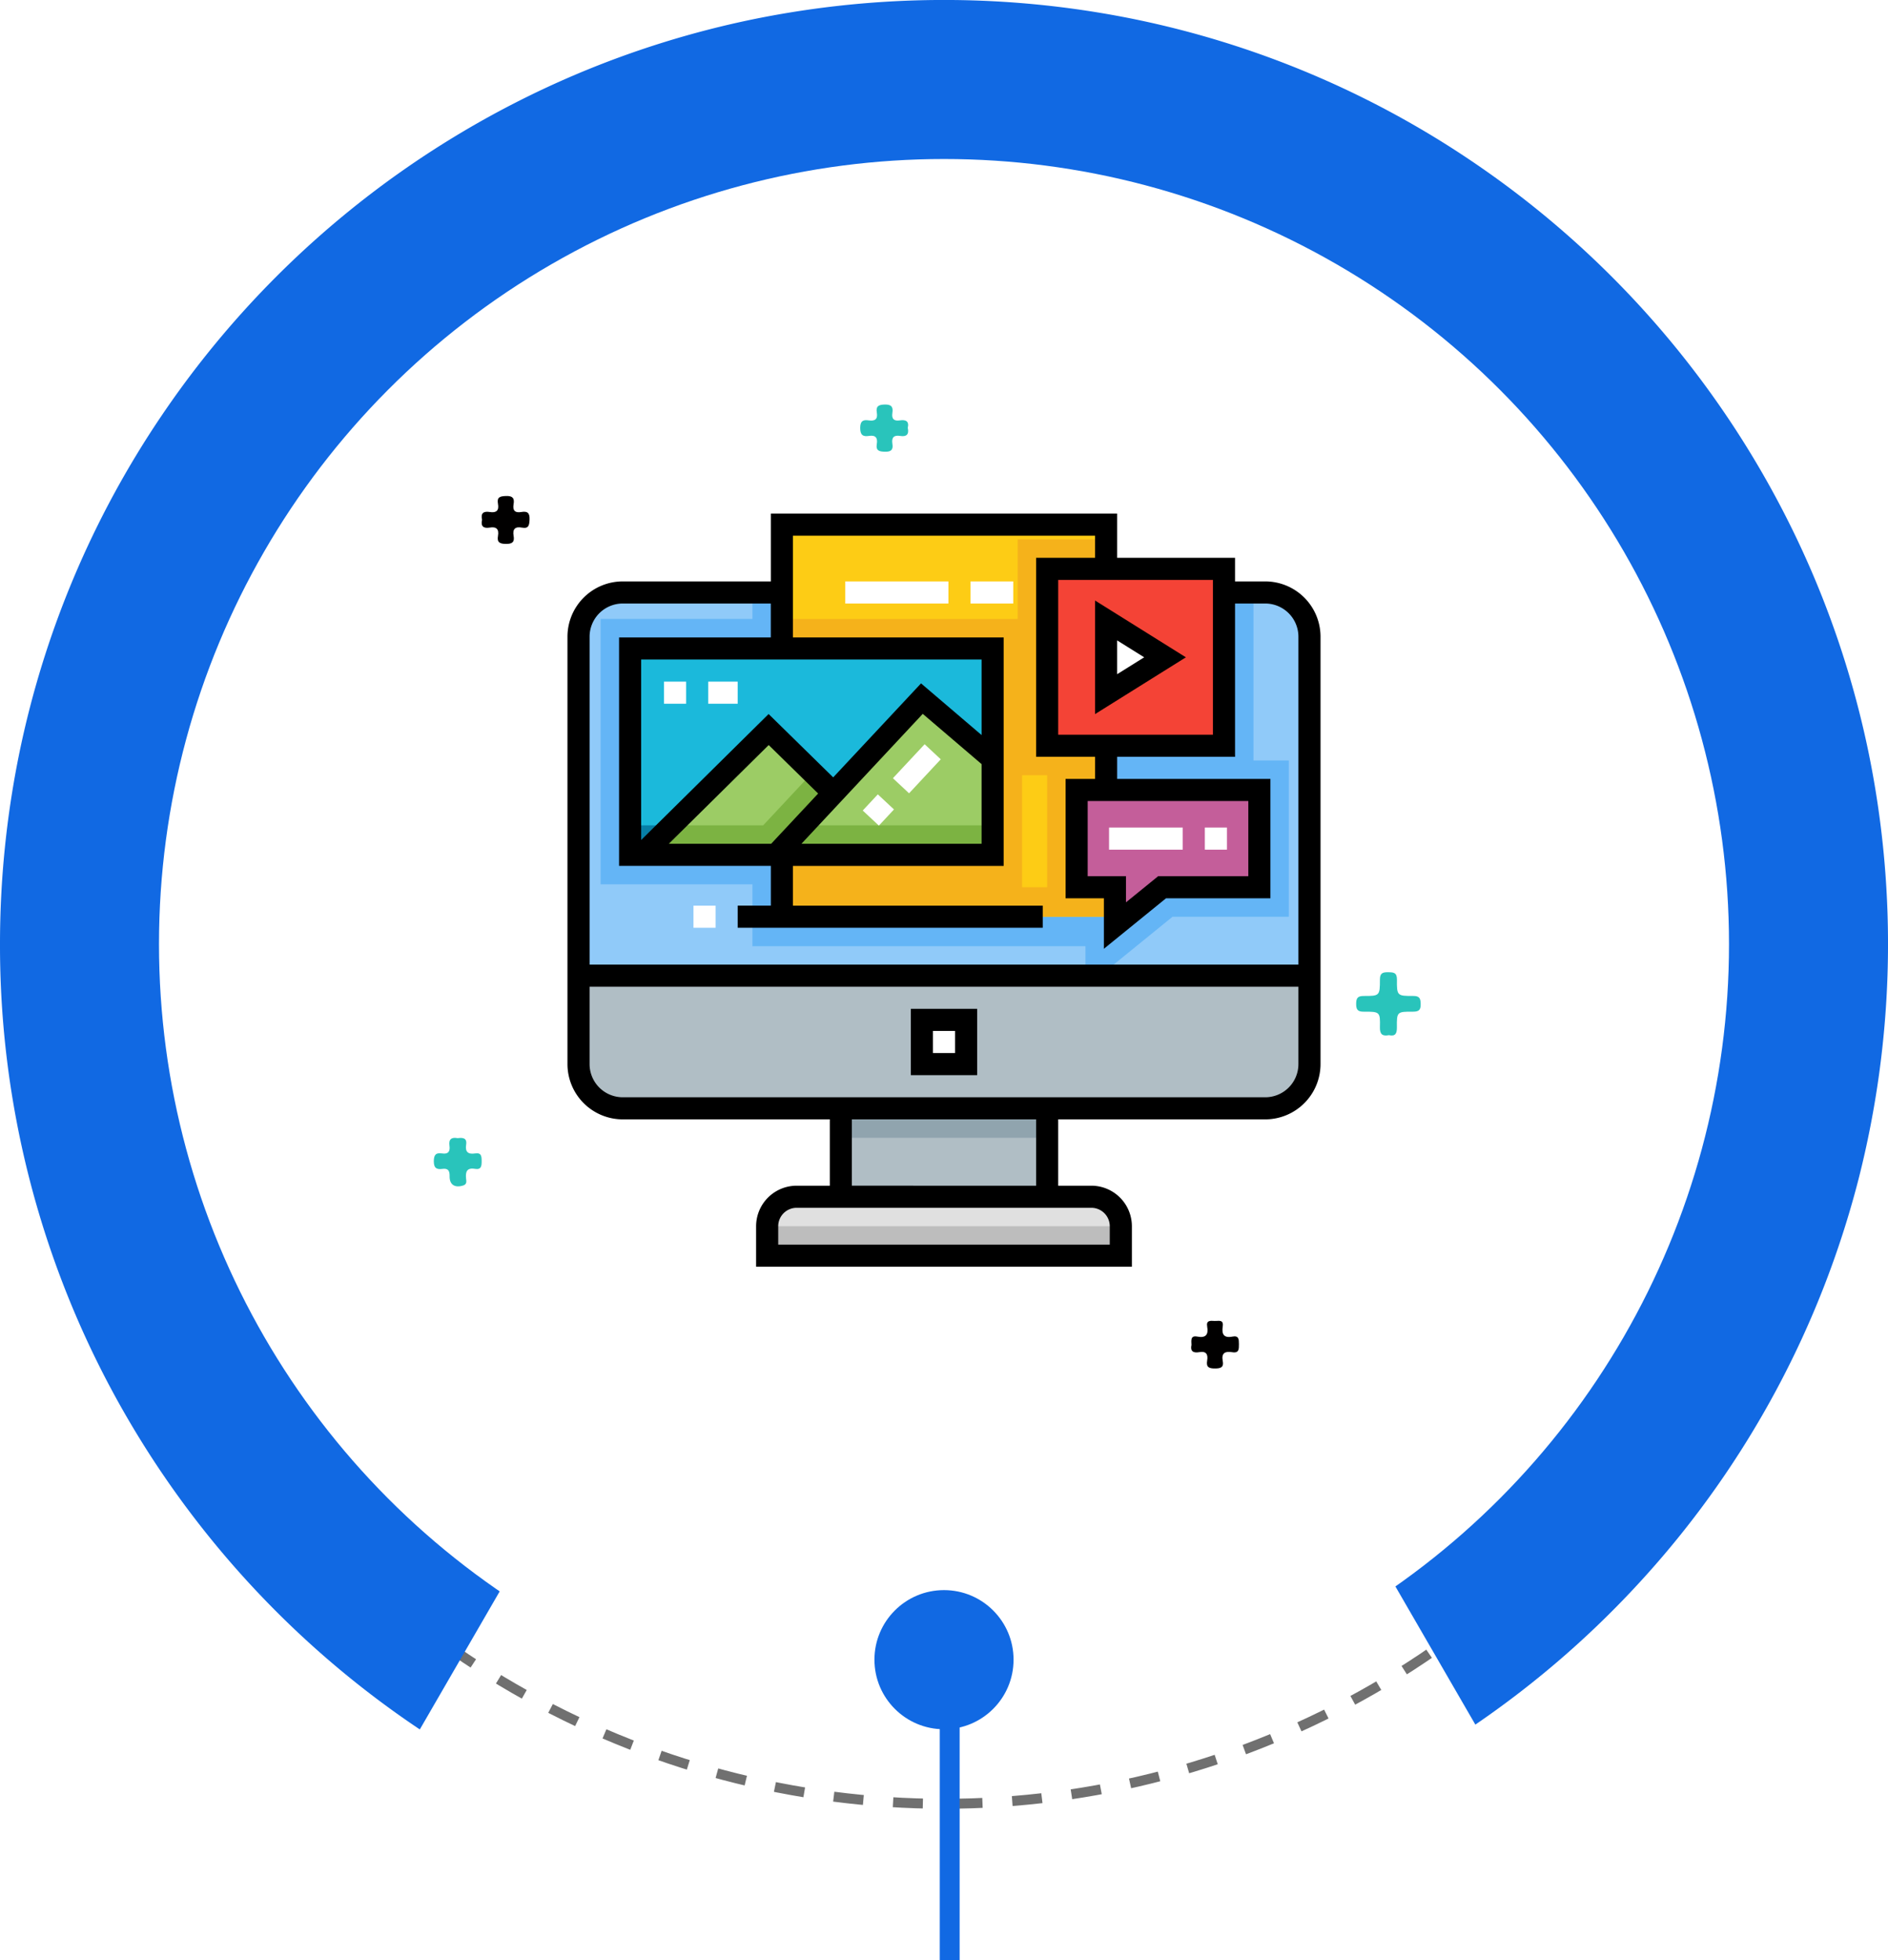 <svg xmlns="http://www.w3.org/2000/svg" xmlns:xlink="http://www.w3.org/1999/xlink" width="190" height="197.231" viewBox="0 0 190 197.231">
  <defs>
    <filter id="Elipse_4764" x="5.5" y="5.5" width="179" height="179" filterUnits="userSpaceOnUse">
      <feOffset input="SourceAlpha"/>
      <feGaussianBlur stdDeviation="3.5" result="blur"/>
      <feFlood flood-opacity="0.235"/>
      <feComposite operator="in" in2="blur"/>
      <feComposite in="SourceGraphic"/>
    </filter>
  </defs>
  <g id="Grupo_157843" data-name="Grupo 157843" transform="translate(-600 -3034.999)">
    <g id="Grupo_157524" data-name="Grupo 157524" transform="translate(210 -4045.001)">
      <g id="Elipse_4767" data-name="Elipse 4767" transform="translate(398 7088)" fill="none" stroke="#707070" stroke-width="1" stroke-dasharray="3">
        <circle cx="87" cy="87" r="87" stroke="none"/>
        <circle cx="87" cy="87" r="86.5" fill="none"/>
      </g>
      <path id="Sustracción_5" data-name="Sustracción 5" d="M8227.248,11874.02h0a95.463,95.463,0,0,1-30.676-33.542A94.585,94.585,0,0,1,8185,11795a95.683,95.683,0,0,1,1.93-19.146,94.494,94.494,0,0,1,14.294-33.972,95.271,95.271,0,0,1,41.8-34.419,94.535,94.535,0,0,1,17.832-5.536,95.937,95.937,0,0,1,38.29,0,94.5,94.5,0,0,1,33.971,14.295,95.264,95.264,0,0,1,34.419,41.8,94.525,94.525,0,0,1,5.536,17.833,95.83,95.83,0,0,1-1.033,42.779,94.816,94.816,0,0,1-21.5,40,95.612,95.612,0,0,1-17.066,14.9L8280.5,11782l-53.252,92.02Z" transform="translate(-7795 -4620)" fill="#1169e3"/>
      <g transform="matrix(1, 0, 0, 1, 390, 7080)" filter="url(#Elipse_4764)">
        <circle id="Elipse_4764-2" data-name="Elipse 4764" cx="79" cy="79" r="79" transform="translate(16 16)" fill="#fff"/>
      </g>
    </g>
    <g id="Grupo_157525" data-name="Grupo 157525" transform="translate(210 -3932.001)">
      <g id="Grupo_156335" data-name="Grupo 156335" transform="translate(470 7127.001)">
        <circle id="Elipse_4765" data-name="Elipse 4765" cx="7" cy="7" r="7" transform="translate(8 0)" fill="#1169e3"/>
        <line id="Línea_142" data-name="Línea 142" y2="25.587" transform="translate(15.573 11.643)" fill="none" stroke="#1169e3" stroke-width="2"/>
      </g>
    </g>
    <g id="Grupo_157545" data-name="Grupo 157545" transform="translate(190 -3900.033)">
      <g id="Grupo_156600" data-name="Grupo 156600" transform="translate(453.654 6975.735)">
        <g id="Grupo_156595" data-name="Grupo 156595">
          <path id="Trazado_127053" data-name="Trazado 127053" d="M16.6,125.969c.665.148.819-.165.812-.786-.017-1.556.01-1.584,1.621-1.574.6,0,.786-.182.774-.775-.011-.553-.112-.81-.75-.807-1.616.006-1.657-.026-1.64-1.639.008-.73-.35-.743-.891-.749s-.821.085-.821.733c0,1.633-.033,1.662-1.628,1.656-.617,0-.763.22-.764.793s.145.793.762.789c1.626-.009,1.665.021,1.629,1.562-.017.715.247.924.9.8" transform="translate(79.511 -62.514)" fill="#29c4bb"/>
          <path id="Trazado_127054" data-name="Trazado 127054" d="M214.4,151.171c-.6-.114-.925.083-.827.757.082.564-.113.878-.737.781s-.834.129-.839.786c0,.689.276.847.863.768.561-.076.738.168.727.726-.018.874.523,1.209,1.368.945.4-.126.314-.446.288-.7-.07-.691.087-1.114.9-.975.631.107.67-.288.668-.773s-.02-.876-.661-.777c-.69.107-1.016-.146-.9-.874.109-.7-.337-.727-.852-.665" transform="translate(-211.994 -77.35)" fill="#29c4bb"/>
          <path id="Trazado_127055" data-name="Trazado 127055" d="M207.493,70.027c-.154.664.15.891.773.786.674-.114.949.163.83.833-.115.648.165.8.793.809.648.006.892-.185.779-.816-.121-.672.16-.949.827-.823.691.13.752-.232.778-.813.031-.683-.234-.861-.829-.757-.646.113-.887-.155-.778-.786.105-.6-.09-.848-.763-.824-.593.021-.936.105-.809.785s-.168.936-.831.824c-.623-.1-.926.118-.771.782" transform="translate(-202.635 -58.429)" fill="#010000"/>
          <path id="Trazado_127056" data-name="Trazado 127056" d="M51.816,187.408c-.145.62.16.847.78.735.727-.132.9.247.795.859-.116.681.214.787.812.783.572,0,.879-.133.759-.749-.158-.81.247-1.008.944-.889.715.122.682-.329.684-.819,0-.475-.01-.878-.656-.75-.869.172-1.091-.245-.974-1.023.112-.745-.455-.53-.834-.553-.4-.024-.848-.076-.731.57.145.8-.135,1.169-.981,1.007-.706-.135-.619.357-.6.829" transform="translate(24.436 -92.788)" fill="#010000"/>
          <path id="Trazado_127057" data-name="Trazado 127057" d="M126.55,18.174c.166-.707-.225-.845-.8-.759-.6.089-.837-.159-.746-.751s-.084-.861-.765-.847c-.626.013-.912.175-.8.817.111.659-.193.873-.811.781-.573-.086-.859.051-.863.751,0,.717.267.909.891.809.66-.105.883.2.781.811-.115.691.256.77.837.782.621.013.824-.221.732-.791-.1-.625.131-.91.783-.8.636.106.908-.156.766-.8" transform="translate(-78.852 -15.816)" fill="#29c4bb"/>
        </g>
        <g id="contenido" transform="translate(13.454 10.978)">
          <path id="Trazado_130430" data-name="Trazado 130430" d="M76.624,53.6H11.963a4.449,4.449,0,0,0-4.449,4.449v34.11H81.073V58.054A4.449,4.449,0,0,0,76.624,53.6Z" transform="translate(-6.402 -45.671)" fill="#90caf9"/>
          <path id="Trazado_130431" data-name="Trazado 130431" d="M91.8,86.232V70.512H88.243V53.6H37.819v2.669H22.544V82.969H37.819V89.2H71.336v2.966H72.8l7.3-5.932Z" transform="translate(-19.207 -45.671)" fill="#64b5f6"/>
          <rect id="Rectángulo_37739" data-name="Rectángulo 37739" width="32.627" height="39.449" transform="translate(21.578 1.112)" fill="#fdcc15"/>
          <path id="Trazado_130432" data-name="Trazado 130432" d="M178.412,55.5V17.534h-8.9v8.008H145.785V55.5h32.627Zm-5.932-2.966h-2.521V41.263h2.521Z" transform="translate(-124.207 -14.939)" fill="#f5b21b"/>
          <rect id="Rectángulo_37740" data-name="Rectángulo 37740" width="36.483" height="20.763" transform="translate(6.303 13.57)" fill="#1bb9db"/>
          <path id="Trazado_130433" data-name="Trazado 130433" d="M7.515,323.012a4.449,4.449,0,0,0,4.449,4.449H76.625a4.449,4.449,0,0,0,4.449-4.449v-8.9H7.515Z" transform="translate(-6.403 -267.62)" fill="#b0bec5"/>
          <path id="Trazado_130434" data-name="Trazado 130434" d="M168.392,464.407H138.731a2.966,2.966,0,0,0-2.966,2.966v2.966h35.593v-2.966A2.966,2.966,0,0,0,168.392,464.407Z" transform="translate(-115.67 -395.668)" fill="#e0e0e0"/>
          <rect id="Rectángulo_37741" data-name="Rectángulo 37741" width="20.763" height="8.898" transform="translate(27.511 59.841)" fill="#b0bec5"/>
          <rect id="Rectángulo_37742" data-name="Rectángulo 37742" width="4.449" height="4.449" transform="translate(35.667 50.943)" fill="#fff"/>
          <rect id="Rectángulo_37743" data-name="Rectángulo 37743" width="36.483" height="2.966" transform="translate(6.303 31.366)" fill="#077fa6"/>
          <path id="Trazado_130435" data-name="Trazado 130435" d="M78.777,125.746l-8.891,9.519-6.533-6.4L50.6,141.466H85.9v-9.64Z" transform="translate(-43.11 -107.134)" fill="#9ccc65"/>
          <path id="Trazado_130436" data-name="Trazado 130436" d="M66.865,181.338l3.021-3.235-2.119-2.077-4.961,5.312H53.6l-3,2.966H85.9v-2.966Z" transform="translate(-43.11 -149.972)" fill="#7cb342"/>
          <rect id="Rectángulo_37744" data-name="Rectángulo 37744" width="17.797" height="17.797" transform="translate(48.273 5.561)" fill="#f44336"/>
          <path id="Trazado_130437" data-name="Trazado 130437" d="M372.147,76.35l-5.932,3.708V72.642Z" transform="translate(-312.01 -61.89)" fill="#fff"/>
          <path id="Trazado_130438" data-name="Trazado 130438" d="M364.566,187.867h-18.39v9.788h3.856v3.856l4.746-3.856h9.788Z" transform="translate(-294.937 -160.06)" fill="#c45e9a"/>
          <rect id="Rectángulo_37745" data-name="Rectángulo 37745" width="35.593" height="2.966" transform="translate(20.095 71.705)" fill="#bdbdbd"/>
          <rect id="Rectángulo_37746" data-name="Rectángulo 37746" width="20.763" height="2.966" transform="translate(27.511 59.841)" fill="#90a4ae"/>
          <path id="Trazado_130439" data-name="Trazado 130439" d="M70.222,6.822h-3.04V4.449H55.318V0H20.466V6.822H5.561A5.568,5.568,0,0,0,0,12.383V55.392a5.568,5.568,0,0,0,5.561,5.561H26.4v6.674H23.061a4.083,4.083,0,0,0-4.078,4.078v4.078H56.8V71.705a4.083,4.083,0,0,0-4.078-4.078H49.385V60.953H70.222a5.568,5.568,0,0,0,5.561-5.561V12.383A5.568,5.568,0,0,0,70.222,6.822Zm-5.265-.148V22.246H49.385V6.674ZM41.674,14.682v7.6l-6.093-5.2L26.741,26.54l-6.5-6.374L7.415,32.842V14.682Zm-5.92,5.467,5.92,5.056V33.22H23.546ZM20.5,33.22H10.2l10.05-9.933,4.976,4.879Zm32.22,36.631a1.856,1.856,0,0,1,1.854,1.854v1.854H21.208V71.705a1.856,1.856,0,0,1,1.854-1.854Zm-24.1-2.225V60.953H47.161v6.674ZM73.559,55.392a3.341,3.341,0,0,1-3.337,3.337H5.561a3.341,3.341,0,0,1-3.337-3.337V47.606H73.559v7.786Zm0-10.011H2.225v-33A3.341,3.341,0,0,1,5.561,9.047h14.9v3.411H5.191V35.445H20.466v4H17.129v2.225h30.7V39.449H22.691v-4H43.9V12.458H22.691V2.225h30.4V4.449H47.161V24.47h5.932v2.225H50.127V38.707h3.856v5.08l6.253-5.08H70.741V26.695H55.318V24.47H67.182V9.047h3.04a3.341,3.341,0,0,1,3.337,3.337Zm-21.208-8.9V28.919H68.517v7.564H59.446l-3.239,2.631V36.483H52.352Z"/>
          <path id="Trazado_130440" data-name="Trazado 130440" d="M240.13,336.658h-6.674v6.674h6.674Zm-2.225,4.449h-2.225v-2.225h2.225Z" transform="translate(-198.901 -286.828)"/>
          <path id="Trazado_130441" data-name="Trazado 130441" d="M358.7,59.083V70.512l9.143-5.714Zm2.225,4.014,2.721,1.7-2.721,1.7Z" transform="translate(-305.608 -50.338)"/>
          <g id="Grupo_157568" data-name="Grupo 157568" transform="translate(9.714 6.822)">
            <rect id="Rectángulo_37747" data-name="Rectángulo 37747" width="2.225" height="2.225" transform="translate(2.966 32.627)" fill="#fff"/>
            <path id="Trazado_130442" data-name="Trazado 130442" d="M205.776,48.315h-4.3V46.09h4.3Zm-6.525,0H188.869V46.09H199.25Z" transform="translate(-170.628 -46.09)" fill="#fff"/>
            <path id="Trazado_130443" data-name="Trazado 130443" d="M73.043,116.448H70.077v-2.225h2.966Zm-5.191,0H65.628v-2.225h2.225v2.225Z" transform="translate(-65.628 -104.138)" fill="#fff"/>
            <path id="Trazado_130444" data-name="Trazado 130444" d="M202.374,164.972l-1.626-1.518,1.518-1.626,1.626,1.518Zm3.037-3.252-1.626-1.518,3.192-3.418L208.6,158.3Z" transform="translate(-180.748 -140.4)" fill="#fff"/>
            <path id="Trazado_130445" data-name="Trazado 130445" d="M380.083,215.642h-2.225v-2.225h2.225Zm-4.449,0h-7.415v-2.225h7.415Z" transform="translate(-323.431 -188.65)" fill="#fff"/>
          </g>
        </g>
      </g>
      <rect id="Rectángulo_37298" data-name="Rectángulo 37298" width="119" height="119" transform="translate(446 6967)" fill="none"/>
    </g>
  </g>
</svg>
